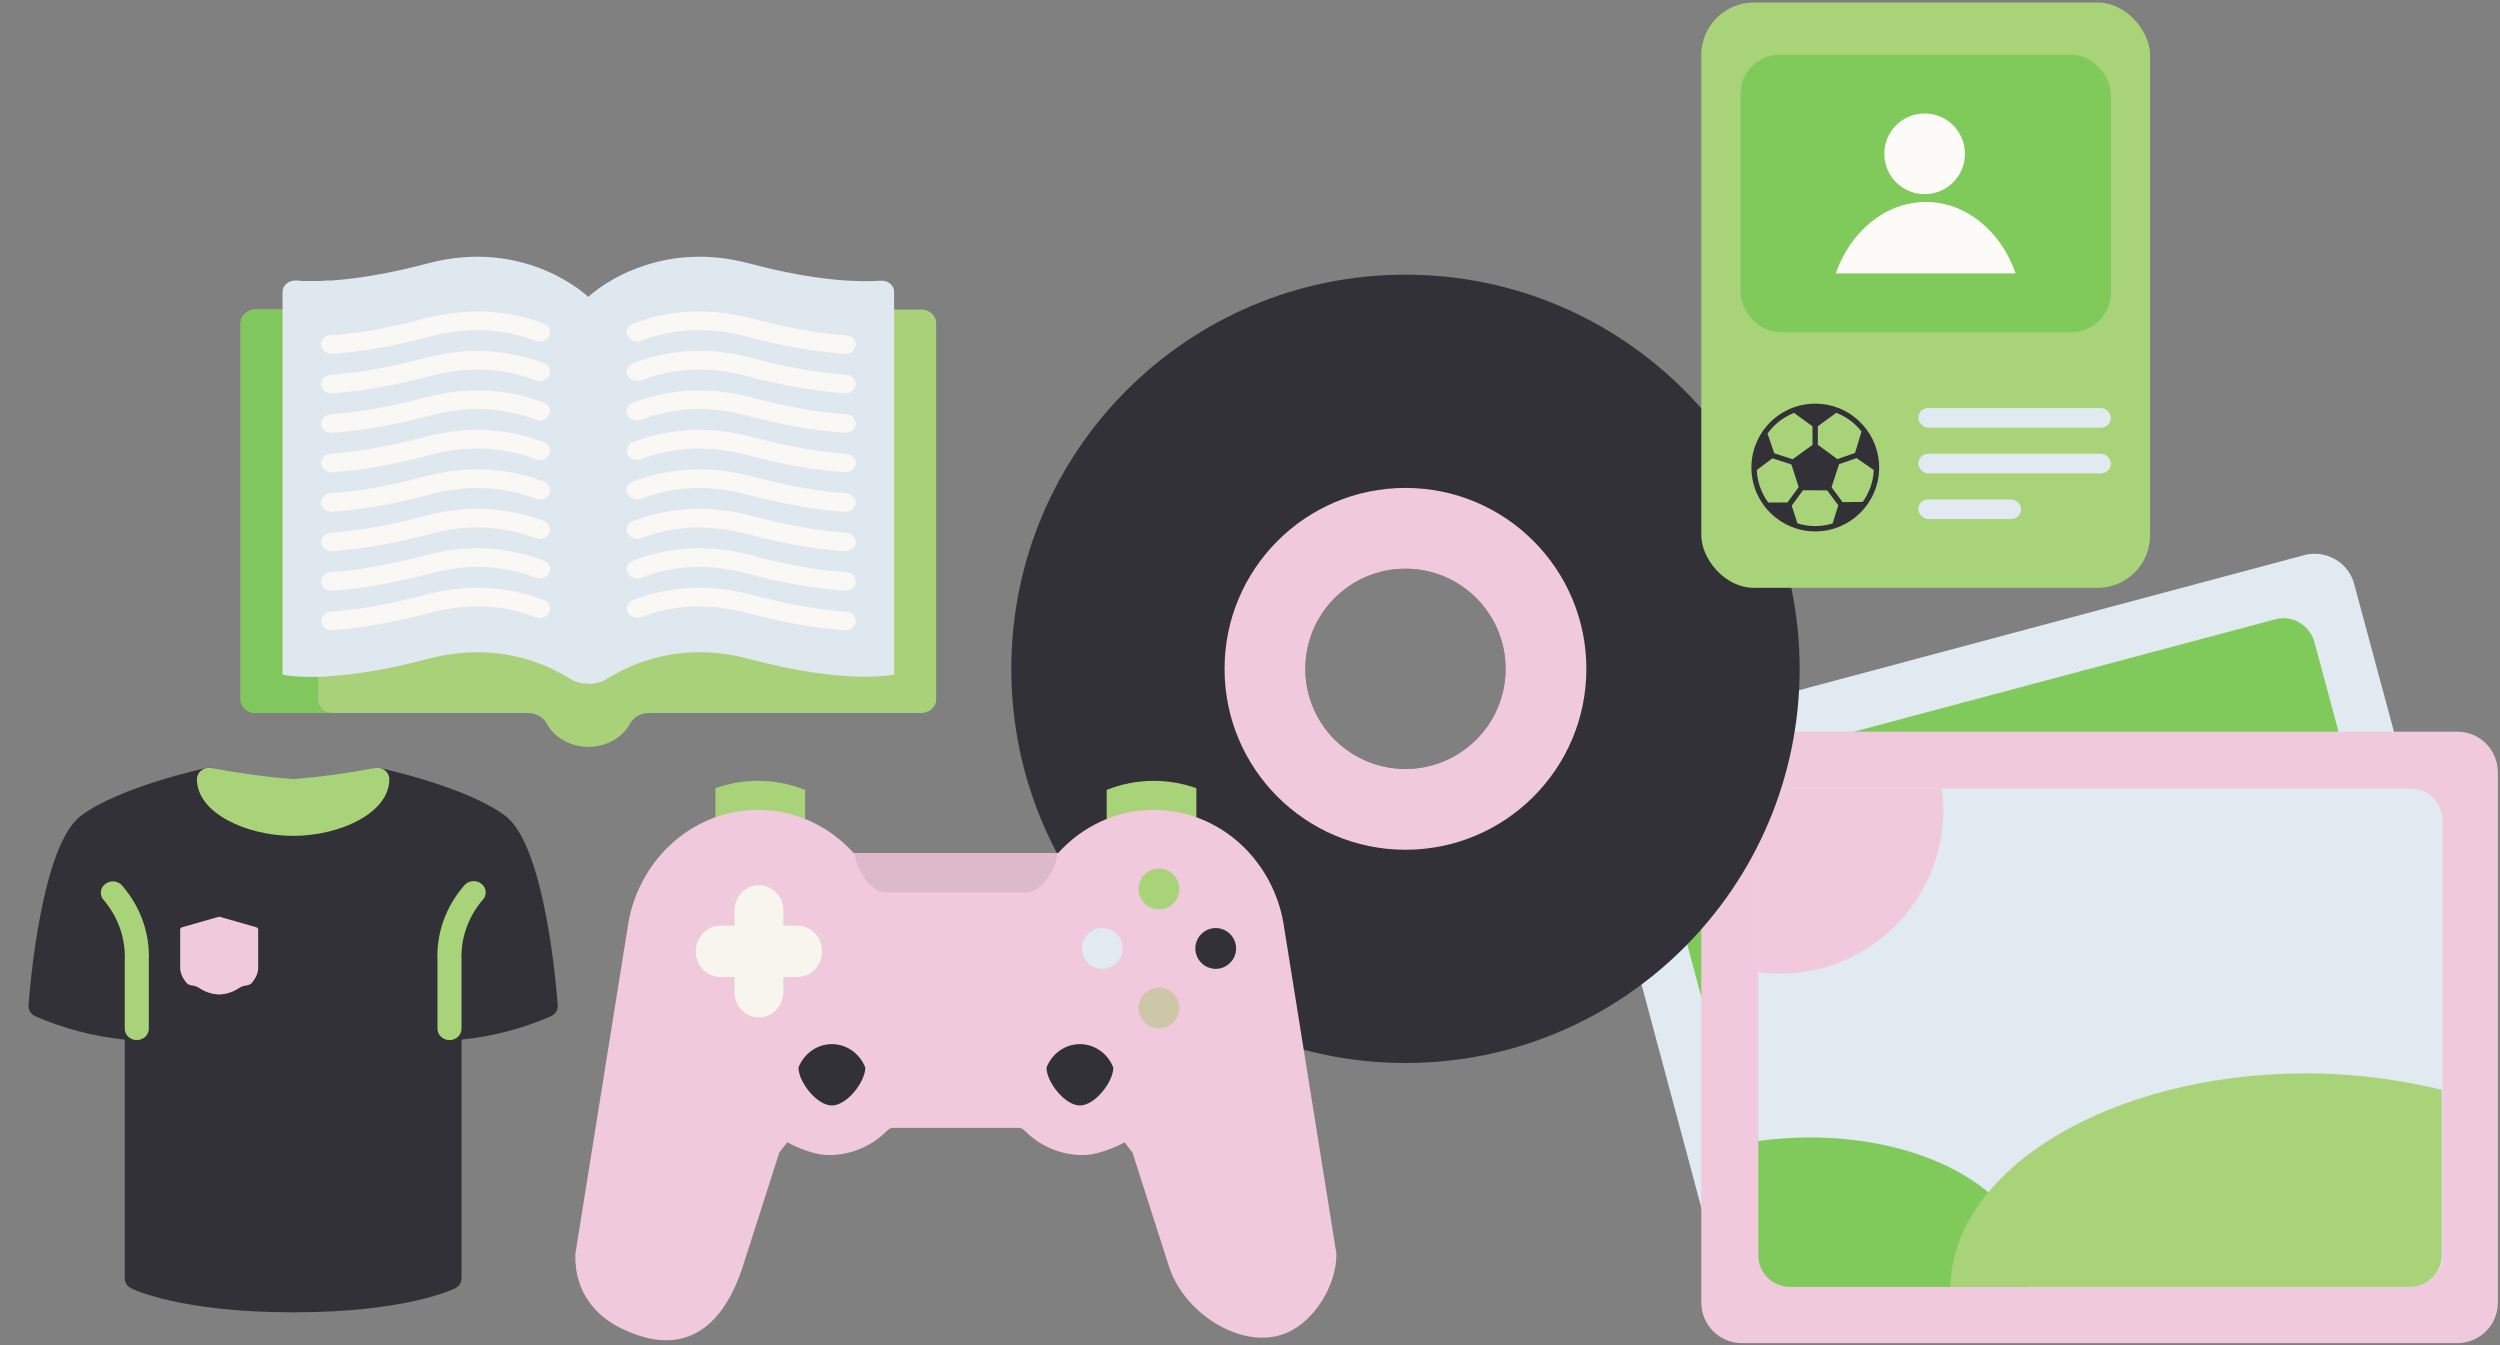 <svg width="381" height="205" viewBox="0 0 381 205" fill="none" xmlns="http://www.w3.org/2000/svg">
<rect x="0" y="0" width="381" height="205" fill="#808080" stroke="none"/>
<path d="M246.479 112.59L351.167 84.601C354.421 83.733 357.892 85.686 358.76 88.94L379.481 165.856C380.349 169.11 378.396 172.473 375.033 173.341L270.346 201.33C267.091 202.198 263.62 200.245 262.752 196.991L242.14 120.075C241.272 116.821 243.225 113.458 246.479 112.59Z" fill="#E1EAF1"/>
<path d="M255.267 118.774L346.828 94.365C349.323 93.714 351.926 95.233 352.686 97.728L369.826 161.408C370.477 163.903 368.958 166.507 366.463 167.158L274.902 191.567C272.407 192.218 269.804 190.699 269.044 188.204L251.904 124.524C251.144 122.028 252.663 119.425 255.267 118.774Z" fill="#80CA5C"/>
<path d="M265.464 111.505H374.491C377.962 111.505 380.674 114.325 380.674 117.688V198.509C380.674 201.981 377.853 204.693 374.491 204.693H265.464C261.992 204.693 259.28 201.872 259.28 198.509V117.689C259.28 114.325 262.101 111.505 265.464 111.505Z" fill="#F1C9DC"/>
<path d="M272.731 120.184H367.438C370.042 120.184 372.211 122.354 372.211 124.957V191.35C372.211 193.953 370.042 196.123 367.438 196.123H272.731C270.128 196.123 267.958 193.953 267.958 191.35V124.957C267.958 122.354 270.019 120.184 272.731 120.184Z" fill="#E1EAF1"/>
<path d="M267.958 124.957V148.173C269.043 148.282 270.128 148.39 271.212 148.39C284.99 148.39 296.164 137.216 296.164 123.439C296.164 122.354 296.055 121.269 295.947 120.184H272.731C270.019 120.184 267.958 122.354 267.958 124.957Z" fill="#F1C9DC"/>
<path d="M275.877 173.343C273.165 173.343 270.453 173.56 267.958 173.886V191.352C267.958 193.955 270.128 196.125 272.731 196.125H308.857C309.074 195.148 309.182 194.281 309.182 193.304C309.182 182.239 294.32 173.343 275.877 173.343Z" fill="#80CA5C"/>
<path d="M351.493 163.578C321.768 163.578 297.576 178.115 297.251 196.123H367.332C369.936 196.123 372.105 193.954 372.105 191.35V166.073C365.705 164.555 358.762 163.578 351.493 163.578Z" fill="#A9D379"/>
<path fill-rule="evenodd" clip-rule="evenodd" d="M214.194 162C247.37 162 274.264 135.106 274.264 101.93C274.264 68.755 247.37 41.86 214.194 41.86C181.018 41.86 154.124 68.755 154.124 101.93C154.124 135.106 181.018 162 214.194 162ZM214.194 117.188C222.62 117.188 229.451 110.357 229.451 101.93C229.451 93.504 222.62 86.673 214.194 86.673C205.767 86.673 198.936 93.504 198.936 101.93C198.936 110.357 205.767 117.188 214.194 117.188Z" fill="#313137"/>
<path fill-rule="evenodd" clip-rule="evenodd" d="M214.192 129.501C229.419 129.501 241.763 117.157 241.763 101.931C241.763 86.704 229.419 74.36 214.192 74.36C198.966 74.36 186.622 86.704 186.622 101.931C186.622 117.157 198.966 129.501 214.192 129.501ZM214.192 117.188C222.619 117.188 229.45 110.357 229.45 101.93C229.45 93.504 222.619 86.673 214.192 86.673C205.766 86.673 198.935 93.504 198.935 101.93C198.935 110.357 205.766 117.188 214.192 117.188Z" fill="#F1C9DC"/>
<g clip-path="url(#clip0)">
<path d="M182.329 124.554V120.127C180.292 119.398 178.109 119 175.836 119C173.306 119 170.885 119.491 168.656 120.387V124.814L182.329 124.554Z" fill="#A9D379"/>
<path d="M122.7 124.814V120.387C120.471 119.491 118.052 119 115.521 119C113.248 119 111.065 119.398 109.028 120.127V124.554L122.7 124.814Z" fill="#A9D379"/>
<path d="M95.185 202.675C105.724 207.574 110.881 200.231 113.186 193.063L118.761 175.662C118.761 175.662 118.761 175.662 118.762 175.663L118.761 175.662L119.976 174.083C119.976 174.083 123.415 176.034 126.336 176.034C129.819 176.034 132.977 174.582 135.295 172.225C135.51 172.007 135.8 171.89 136.099 171.89H155.257C155.556 171.89 155.846 172.007 156.061 172.225C158.378 174.582 161.537 176.034 165.02 176.034C167.941 176.034 171.38 174.083 171.38 174.083L172.595 175.662L178.166 193.054C180.467 200.228 189.502 205.994 196.171 203.093C200.203 201.338 203.674 196.056 203.674 191.106L195.75 141.638L195.745 141.642C194.415 131.356 186.011 123.426 175.836 123.426C170.092 123.426 164.915 125.956 161.254 130.007H130.102C126.44 125.956 121.264 123.426 115.52 123.426C105.344 123.426 96.94 131.356 95.611 141.642L95.606 141.638L87.674 191.155L87.682 191.105C87.501 197.201 91.152 200.92 95.185 202.675Z" fill="#F1C9DC"/>
<path d="M121.686 162.693C121.686 164.888 124.482 168.473 126.779 168.473C129.076 168.473 131.873 164.871 131.873 162.693C131.044 160.6 129.076 159.126 126.779 159.126C124.482 159.126 122.514 160.6 121.686 162.693Z" fill="#313137"/>
<path d="M121.551 141.065H119.393V138.803C119.393 136.642 117.722 134.89 115.66 134.89C113.599 134.89 111.928 136.642 111.928 138.803V141.065H109.77C107.708 141.065 106.037 142.817 106.037 144.979C106.037 147.14 107.708 148.892 109.77 148.892H111.928V151.154C111.928 153.315 113.599 155.067 115.66 155.067C117.722 155.067 119.393 153.315 119.393 151.154V148.892H121.551C123.613 148.892 125.284 147.14 125.284 144.979C125.284 142.817 123.613 141.065 121.551 141.065Z" fill="#B3E59F"/>
<path d="M121.551 141.065H119.393V138.803C119.393 136.642 117.722 134.89 115.66 134.89C113.599 134.89 111.928 136.642 111.928 138.803V141.065H109.77C107.708 141.065 106.037 142.817 106.037 144.979C106.037 147.14 107.708 148.892 109.77 148.892H111.928V151.154C111.928 153.315 113.599 155.067 115.66 155.067C117.722 155.067 119.393 153.315 119.393 151.154V148.892H121.551C123.613 148.892 125.284 147.14 125.284 144.979C125.284 142.817 123.613 141.065 121.551 141.065Z" fill="#F8F5EF"/>
<path d="M176.628 132.371C174.919 132.371 173.521 133.769 173.521 135.479C173.521 137.189 174.919 138.587 176.628 138.587C178.337 138.587 179.735 137.189 179.735 135.479C179.735 133.769 178.337 132.371 176.628 132.371Z" fill="#A9D379"/>
<path d="M176.628 150.5C174.919 150.5 173.521 151.899 173.521 153.609C173.521 155.319 174.919 156.717 176.628 156.717C178.337 156.717 179.735 155.319 179.735 153.609C179.735 151.899 178.337 150.5 176.628 150.5Z" fill="#CDC7A7"/>
<path d="M188.383 144.543C188.383 142.834 186.985 141.435 185.276 141.435C183.567 141.435 182.169 142.834 182.169 144.543C182.169 146.253 183.567 147.652 185.276 147.652C186.985 147.652 188.383 146.253 188.383 144.543Z" fill="#313137"/>
<path d="M171.088 144.543C171.088 142.834 169.69 141.435 167.981 141.435C166.272 141.435 164.874 142.834 164.874 144.543C164.874 146.253 166.272 147.652 167.981 147.652C169.69 147.652 171.088 146.253 171.088 144.543Z" fill="#E1EAF1"/>
<path d="M134.795 135.994H156.563C158.777 135.994 161.122 132.174 161.122 130.008H130.236C130.396 132.174 132.581 135.994 134.795 135.994Z" fill="#DDBACB"/>
<path d="M159.484 162.693C159.484 164.888 162.281 168.473 164.578 168.473C166.875 168.473 169.672 164.871 169.672 162.693C168.843 160.6 166.875 159.126 164.578 159.126C162.281 159.126 160.313 160.6 159.484 162.693Z" fill="#313137"/>
</g>
<g opacity="0.97" clip-path="url(#clip1)">
<path d="M140.367 47.171H135.623V102.233C135.623 102.233 129.246 103.877 114.179 99.859C104.02 97.149 96.421 100.418 92.548 102.836C91.724 103.35 90.745 104.2 89.737 104.2H89.674H89.611C88.603 104.2 87.624 103.35 86.8 102.836C82.927 100.419 75.327 97.149 65.169 99.859C50.102 103.877 43.724 102.233 43.724 102.233V47.171H38.981C37.707 47.171 36.674 48.085 36.674 49.213V106.621C36.674 107.749 37.707 108.663 38.981 108.663H80.427C81.65 108.663 82.786 109.269 83.308 110.247C84.435 112.357 86.861 113.817 89.674 113.817C92.486 113.817 94.912 112.357 96.039 110.247C96.561 109.269 97.698 108.663 98.92 108.663H140.366C141.641 108.663 142.673 107.749 142.673 106.621V49.213C142.674 48.085 141.641 47.171 140.367 47.171Z" fill="#A9D379"/>
<path d="M48.475 106.621V102.56C45.221 102.619 43.725 102.233 43.725 102.233V47.171H38.981C37.707 47.171 36.674 48.085 36.674 49.213V106.621C36.674 107.749 37.707 108.663 38.981 108.663H50.783C49.508 108.663 48.475 107.749 48.475 106.621Z" fill="#80CA5C"/>
<path d="M134.204 42.776C131.131 42.995 124.569 42.916 114.181 40.145C99.115 36.127 89.676 45.26 89.676 45.26L88.032 47.171V102.173L89.676 104.126V104.2H89.739C90.747 104.2 91.726 103.916 92.55 103.402C96.423 100.985 104.023 97.716 114.181 100.425C129.248 104.444 136.265 102.8 136.265 102.8V44.464C136.265 43.476 135.316 42.698 134.204 42.776Z" fill="#E1EAF1"/>
<path d="M95.933 41.343C91.908 43.099 89.676 45.259 89.676 45.259L88.032 47.17V102.172L89.676 104.125V104.199H89.739C90.747 104.199 91.726 103.915 92.55 103.401C93.471 102.826 94.606 102.203 95.933 101.624V41.343Z" fill="#E1EAF1"/>
<path d="M128.824 53.925C128.782 53.925 128.741 53.924 128.699 53.921C124.217 53.617 119.176 52.724 113.717 51.268C108.164 49.787 102.791 50.009 97.746 51.928C96.935 52.237 95.994 51.905 95.645 51.187C95.296 50.468 95.671 49.636 96.483 49.327C102.238 47.138 108.347 46.879 114.64 48.557C119.878 49.955 124.691 50.809 128.944 51.098C129.825 51.158 130.484 51.839 130.416 52.618C130.352 53.361 129.651 53.925 128.824 53.925Z" fill="#FDFBF8"/>
<path d="M128.824 59.941C128.782 59.941 128.741 59.94 128.699 59.937C124.218 59.633 119.177 58.74 113.717 57.284C108.164 55.803 102.791 56.025 97.746 57.944C96.935 58.253 95.994 57.921 95.645 57.203C95.296 56.484 95.671 55.652 96.483 55.343C102.238 53.154 108.347 52.895 114.64 54.573C119.88 55.971 124.692 56.825 128.944 57.114C129.825 57.174 130.484 57.854 130.416 58.634C130.352 59.377 129.651 59.941 128.824 59.941Z" fill="#FDFBF8"/>
<path d="M128.824 90.025C128.782 90.025 128.741 90.023 128.699 90.02C124.217 89.716 119.176 88.823 113.717 87.367C108.164 85.886 102.791 86.109 97.746 88.028C96.935 88.337 95.994 88.004 95.645 87.286C95.296 86.568 95.671 85.735 96.483 85.427C102.238 83.237 108.347 82.978 114.64 84.656C119.878 86.054 124.691 86.909 128.944 87.198C129.825 87.257 130.484 87.938 130.416 88.718C130.352 89.46 129.651 90.025 128.824 90.025Z" fill="#FDFBF8"/>
<path d="M128.824 96.042C128.782 96.042 128.741 96.04 128.699 96.037C124.217 95.733 119.176 94.84 113.717 93.384C108.164 91.903 102.791 92.126 97.746 94.045C96.935 94.353 95.994 94.021 95.645 93.303C95.296 92.585 95.671 91.752 96.483 91.444C102.238 89.254 108.347 88.995 114.64 90.674C119.878 92.071 124.691 92.926 128.944 93.215C129.825 93.274 130.484 93.955 130.416 94.734C130.352 95.477 129.651 96.042 128.824 96.042Z" fill="#FDFBF8"/>
<path d="M128.824 65.958C128.782 65.958 128.741 65.957 128.699 65.954C124.217 65.65 119.176 64.757 113.717 63.301C108.164 61.82 102.791 62.042 97.746 63.961C96.935 64.27 95.994 63.938 95.645 63.22C95.296 62.501 95.671 61.669 96.483 61.36C102.238 59.171 108.347 58.912 114.64 60.59C119.878 61.987 124.691 62.842 128.944 63.131C129.825 63.191 130.484 63.871 130.416 64.651C130.352 65.394 129.651 65.958 128.824 65.958Z" fill="#FDFBF8"/>
<path d="M128.823 77.992C128.782 77.992 128.741 77.991 128.699 77.988C124.218 77.683 119.177 76.791 113.717 75.335C108.164 73.853 102.791 74.076 97.746 75.995C96.935 76.304 95.994 75.972 95.645 75.254C95.296 74.535 95.671 73.702 96.483 73.394C102.238 71.204 108.347 70.945 114.64 72.624C119.88 74.022 124.692 74.876 128.944 75.165C129.825 75.225 130.484 75.905 130.417 76.685C130.352 77.427 129.651 77.992 128.823 77.992Z" fill="#FDFBF8"/>
<path d="M128.824 71.975C128.782 71.975 128.741 71.974 128.699 71.971C124.217 71.666 119.176 70.774 113.717 69.318C108.165 67.837 102.791 68.058 97.746 69.978C96.935 70.287 95.994 69.954 95.645 69.236C95.296 68.518 95.671 67.685 96.483 67.377C102.238 65.187 108.347 64.928 114.64 66.607C119.878 68.004 124.691 68.859 128.944 69.148C129.825 69.208 130.484 69.888 130.416 70.668C130.352 71.41 129.651 71.975 128.824 71.975Z" fill="#FDFBF8"/>
<path d="M128.823 84.009C128.782 84.009 128.741 84.008 128.699 84.005C124.217 83.701 119.177 82.808 113.717 81.352C108.164 79.871 102.791 80.093 97.746 82.012C96.935 82.321 95.994 81.989 95.645 81.271C95.296 80.552 95.671 79.72 96.483 79.411C102.238 77.222 108.347 76.962 114.64 78.641C119.879 80.038 124.691 80.893 128.944 81.182C129.825 81.242 130.484 81.922 130.417 82.702C130.352 83.444 129.651 84.009 128.823 84.009Z" fill="#FDFBF8"/>
<path d="M45.148 42.776C48.221 42.995 54.783 42.916 65.171 40.145C80.238 36.127 89.676 45.26 89.676 45.26V104.2H89.613C88.605 104.2 87.626 103.916 86.802 103.402C82.929 100.985 75.329 97.716 65.171 100.425C50.104 104.444 43.087 102.8 43.087 102.8V44.464C43.087 43.476 44.036 42.698 45.148 42.776Z" fill="#E1EAF1"/>
<path d="M50.125 42.769C47.959 42.899 46.306 42.859 45.148 42.777C44.036 42.698 43.087 43.477 43.087 44.464V102.8C43.087 102.8 45.372 103.333 50.125 103.048V42.769Z" fill="#E1EAF1"/>
<path d="M50.526 53.924C49.698 53.924 48.997 53.359 48.932 52.617C48.865 51.837 49.524 51.156 50.405 51.097C54.658 50.808 59.47 49.953 64.709 48.556C71.002 46.877 77.111 47.136 82.866 49.325C83.678 49.634 84.053 50.467 83.704 51.185C83.355 51.904 82.414 52.235 81.603 51.927C76.558 50.007 71.184 49.785 65.632 51.266C60.173 52.722 55.132 53.615 50.65 53.919C50.608 53.923 50.567 53.924 50.526 53.924Z" fill="#FDFBF8"/>
<path d="M50.526 59.941C49.698 59.941 48.997 59.377 48.932 58.634C48.865 57.854 49.524 57.174 50.405 57.114C54.657 56.826 59.469 55.971 64.709 54.573C71.002 52.895 77.111 53.154 82.866 55.343C83.677 55.652 84.053 56.484 83.704 57.203C83.355 57.921 82.414 58.253 81.602 57.944C76.558 56.025 71.184 55.803 65.632 57.284C60.172 58.74 55.131 59.633 50.65 59.937C50.608 59.94 50.567 59.941 50.526 59.941Z" fill="#FDFBF8"/>
<path d="M50.526 90.025C49.698 90.025 48.997 89.46 48.932 88.717C48.865 87.938 49.524 87.257 50.405 87.198C54.658 86.909 59.47 86.054 64.708 84.656C71.002 82.978 77.111 83.237 82.866 85.426C83.677 85.735 84.052 86.568 83.704 87.286C83.355 88.004 82.414 88.336 81.602 88.028C76.558 86.109 71.184 85.886 65.631 87.367C60.173 88.823 55.132 89.716 50.649 90.02C50.608 90.023 50.567 90.025 50.526 90.025Z" fill="#FDFBF8"/>
<path d="M50.526 96.042C49.698 96.042 48.997 95.477 48.932 94.735C48.865 93.955 49.524 93.275 50.405 93.215C54.658 92.926 59.47 92.071 64.709 90.674C71.002 88.995 77.111 89.254 82.866 91.444C83.678 91.752 84.053 92.585 83.704 93.303C83.355 94.022 82.414 94.353 81.603 94.045C76.558 92.125 71.184 91.904 65.632 93.384C60.173 94.841 55.132 95.733 50.65 96.038C50.608 96.04 50.567 96.042 50.526 96.042Z" fill="#FDFBF8"/>
<path d="M50.526 65.958C49.698 65.958 48.997 65.394 48.932 64.651C48.865 63.872 49.524 63.191 50.405 63.131C54.658 62.842 59.47 61.987 64.708 60.59C71.002 58.912 77.111 59.171 82.866 61.36C83.677 61.669 84.052 62.501 83.704 63.22C83.355 63.938 82.414 64.27 81.602 63.961C76.558 62.042 71.184 61.82 65.631 63.301C60.173 64.757 55.132 65.65 50.649 65.954C50.608 65.957 50.567 65.958 50.526 65.958Z" fill="#FDFBF8"/>
<path d="M50.526 77.991C49.698 77.991 48.997 77.426 48.932 76.683C48.865 75.904 49.524 75.223 50.405 75.163C54.657 74.875 59.469 74.02 64.709 72.623C71.002 70.944 77.111 71.203 82.866 73.392C83.677 73.701 84.053 74.534 83.704 75.252C83.355 75.971 82.414 76.302 81.602 75.994C76.558 74.074 71.184 73.853 65.632 75.333C60.172 76.79 55.131 77.682 50.65 77.987C50.608 77.989 50.567 77.991 50.526 77.991Z" fill="#FDFBF8"/>
<path d="M50.526 71.976C49.698 71.976 48.997 71.411 48.932 70.668C48.865 69.889 49.524 69.208 50.405 69.148C54.658 68.859 59.47 68.005 64.709 66.608C71.002 64.929 77.111 65.188 82.866 67.377C83.678 67.686 84.053 68.518 83.704 69.237C83.355 69.955 82.414 70.287 81.603 69.978C76.558 68.059 71.184 67.837 65.632 69.318C60.173 70.774 55.132 71.667 50.65 71.971C50.608 71.974 50.567 71.976 50.526 71.976Z" fill="#FDFBF8"/>
<path d="M50.526 84.007C49.698 84.007 48.997 83.443 48.932 82.7C48.865 81.92 49.524 81.24 50.405 81.18C54.657 80.892 59.47 80.037 64.709 78.639C71.002 76.961 77.111 77.22 82.866 79.409C83.677 79.718 84.053 80.551 83.704 81.269C83.355 81.987 82.414 82.319 81.602 82.011C76.558 80.091 71.184 79.869 65.632 81.35C60.172 82.806 55.132 83.699 50.65 84.003C50.608 84.006 50.567 84.007 50.526 84.007Z" fill="#FDFBF8"/>
</g>
<g clip-path="url(#clip2)">
<path d="M76.968 124.299C71.07 119.925 58.447 117.172 57.912 117.058C56.925 116.846 55.943 117.429 55.718 118.36C55.688 118.485 55.672 118.613 55.672 118.742C55.672 121.076 50.595 123.929 44.674 123.929C38.753 123.929 33.676 121.076 33.676 118.742C33.676 118.216 33.422 117.718 32.986 117.39C32.555 117.052 31.981 116.924 31.436 117.044C30.9 117.158 18.282 119.914 12.372 124.285C6.268 128.828 4.53 150.723 4.347 153.202C4.297 153.907 4.706 154.57 5.381 154.876C9.688 156.757 14.292 157.96 19.011 158.437V194.813C19.012 195.453 19.387 196.039 19.986 196.338C20.283 196.49 27.48 200 44.674 200C61.868 200 69.064 196.49 69.361 196.338C69.96 196.039 70.335 195.453 70.337 194.813V158.437C75.055 157.96 79.658 156.757 83.963 154.876C84.639 154.571 85.05 153.908 85.001 153.202C84.818 150.723 83.08 128.828 76.968 124.299Z" fill="#313137"/>
<path d="M20.845 158.508C19.832 158.508 19.012 157.734 19.012 156.779V146.405C19.161 143.101 18.051 139.855 15.881 137.256C15.178 136.569 15.198 135.475 15.926 134.811C16.636 134.164 17.762 134.164 18.473 134.811C21.362 138.044 22.862 142.181 22.677 146.405V156.779C22.678 157.734 21.857 158.508 20.845 158.508Z" fill="#A9D379"/>
<path d="M68.504 158.507C67.492 158.507 66.671 157.733 66.671 156.778V146.405C66.484 142.179 67.983 138.041 70.872 134.807C71.576 134.12 72.736 134.101 73.464 134.765C74.192 135.428 74.212 136.522 73.509 137.209C73.494 137.224 73.479 137.238 73.464 137.252C71.295 139.852 70.185 143.099 70.337 146.405V156.778C70.337 157.733 69.516 158.507 68.504 158.507Z" fill="#A9D379"/>
<path d="M58.671 117.411C58.252 117.08 57.697 116.945 57.161 117.045C53.036 117.834 48.867 118.4 44.674 118.743C40.481 118.401 36.312 117.834 32.188 117.045C31.651 116.946 31.096 117.08 30.677 117.411C30.255 117.739 30.011 118.227 30.01 118.742C30.01 123.929 37.591 127.387 44.674 127.387C51.757 127.387 59.338 123.929 59.338 118.742C59.338 118.227 59.093 117.739 58.671 117.411Z" fill="#A9D379"/>
<path d="M39.055 141.311L33.523 139.731C33.445 139.709 33.363 139.709 33.285 139.731L27.753 141.311C27.578 141.361 27.458 141.514 27.458 141.687V147.48C27.458 148.233 27.779 149.005 28.41 149.772C28.893 150.359 29.561 150.016 30.395 150.591C31.797 151.556 33.177 151.528 33.235 151.552C33.289 151.575 33.346 151.571 33.404 151.571C33.462 151.571 33.519 151.575 33.573 151.552C33.631 151.528 35.011 151.556 36.413 150.591C37.247 150.016 37.915 150.359 38.398 149.772C39.029 149.005 39.35 148.233 39.35 147.48V141.687C39.35 141.514 39.23 141.361 39.055 141.311Z" fill="#F1C9DC"/>
</g>
<rect x="259.279" y="0.382" width="68.394" height="89.2" rx="8" fill="#A9D379"/>
<rect x="265.256" y="8.341" width="56.441" height="42.28" rx="6" fill="#80CA5C"/>
<path d="M293.313 29.586C296.714 29.586 299.458 26.841 299.458 23.44C299.458 20.039 296.714 17.294 293.313 17.294C289.912 17.294 287.167 20.039 287.167 23.44C287.167 26.841 289.912 29.586 293.313 29.586ZM293.492 30.779C287.316 30.779 282.006 35.284 279.769 41.668H307.185C304.977 35.284 299.667 30.779 293.492 30.779Z" fill="#FDFBF8"/>
<path d="M286.385 71.241C286.384 70.993 286.372 70.749 286.354 70.505C286.352 70.483 286.35 70.461 286.349 70.439C285.936 65.444 281.748 61.512 276.647 61.512C276.367 61.512 276.089 61.526 275.814 61.55C275.809 61.55 275.804 61.551 275.798 61.551C272.8 61.811 270.188 63.43 268.585 65.791C268.585 65.791 268.585 65.791 268.584 65.792C268.583 65.793 268.583 65.794 268.582 65.796C268.458 65.978 268.342 66.167 268.231 66.358C268.211 66.392 268.192 66.425 268.173 66.459C267.95 66.852 267.755 67.262 267.587 67.686C267.58 67.702 267.574 67.719 267.567 67.736C267.401 68.165 267.265 68.608 267.16 69.064C267.156 69.081 267.152 69.098 267.148 69.115C267.051 69.55 266.982 69.997 266.945 70.452C266.942 70.497 266.938 70.542 266.935 70.587C266.92 70.806 266.91 71.026 266.91 71.249C266.91 71.252 266.91 71.255 266.91 71.257C266.911 71.27 266.911 71.283 266.911 71.296C266.922 73.53 267.688 75.586 268.966 77.225C268.969 77.23 268.97 77.234 268.974 77.239C268.988 77.257 269.003 77.273 269.017 77.29C269.29 77.635 269.585 77.959 269.902 78.263C269.911 78.272 269.92 78.281 269.93 78.29C271.678 79.958 274.043 80.986 276.647 80.986C282.01 80.986 286.367 76.638 286.384 71.279C286.384 71.274 286.384 71.269 286.385 71.263C286.385 71.257 286.385 71.251 286.385 71.245C286.385 71.244 286.385 71.242 286.385 71.241ZM283.87 76.495L280.805 76.521L279.127 74.255L280.276 70.736L282.944 69.811L285.563 71.636C285.486 73.449 284.87 75.12 283.87 76.495ZM283.696 65.77L282.704 69.035L280.02 69.966L277.042 67.794L277.034 64.964L279.844 62.91C281.377 63.498 282.705 64.496 283.696 65.77ZM273.407 62.928L276.222 64.964L276.231 67.796L273.206 69.986L270.396 69.085L269.371 66.078C270.372 64.669 271.772 63.565 273.407 62.928ZM272.404 76.58L269.487 76.583C268.45 75.191 267.81 73.485 267.731 71.633L270.114 69.847L273.007 70.775L274.122 74.231L272.404 76.58ZM273.928 79.752L273.056 77.065L274.773 74.718L278.461 74.724L280.159 77.015L279.287 79.778C278.453 80.036 277.567 80.175 276.648 80.175C275.699 80.174 274.786 80.026 273.928 79.752Z" fill="#313137"/>
<rect x="292.351" y="62.19" width="29.348" height="2.984" rx="1.492" fill="#E1EAF1"/>
<rect x="292.35" y="69.153" width="29.348" height="2.984" rx="1.492" fill="#E1EAF1"/>
<rect x="292.35" y="76.117" width="15.669" height="2.984" rx="1.492" fill="#E1EAF1"/>
<defs>
<clipPath id="clip0">
<rect width="116" height="86" fill="white" transform="translate(87.674 119)"/>
</clipPath>
<clipPath id="clip1">
<rect width="106" height="77" fill="white" transform="translate(36.674 38)"/>
</clipPath>
<clipPath id="clip2">
<rect width="88" height="83" fill="white" transform="translate(0.674 117)"/>
</clipPath>
</defs>
</svg>
